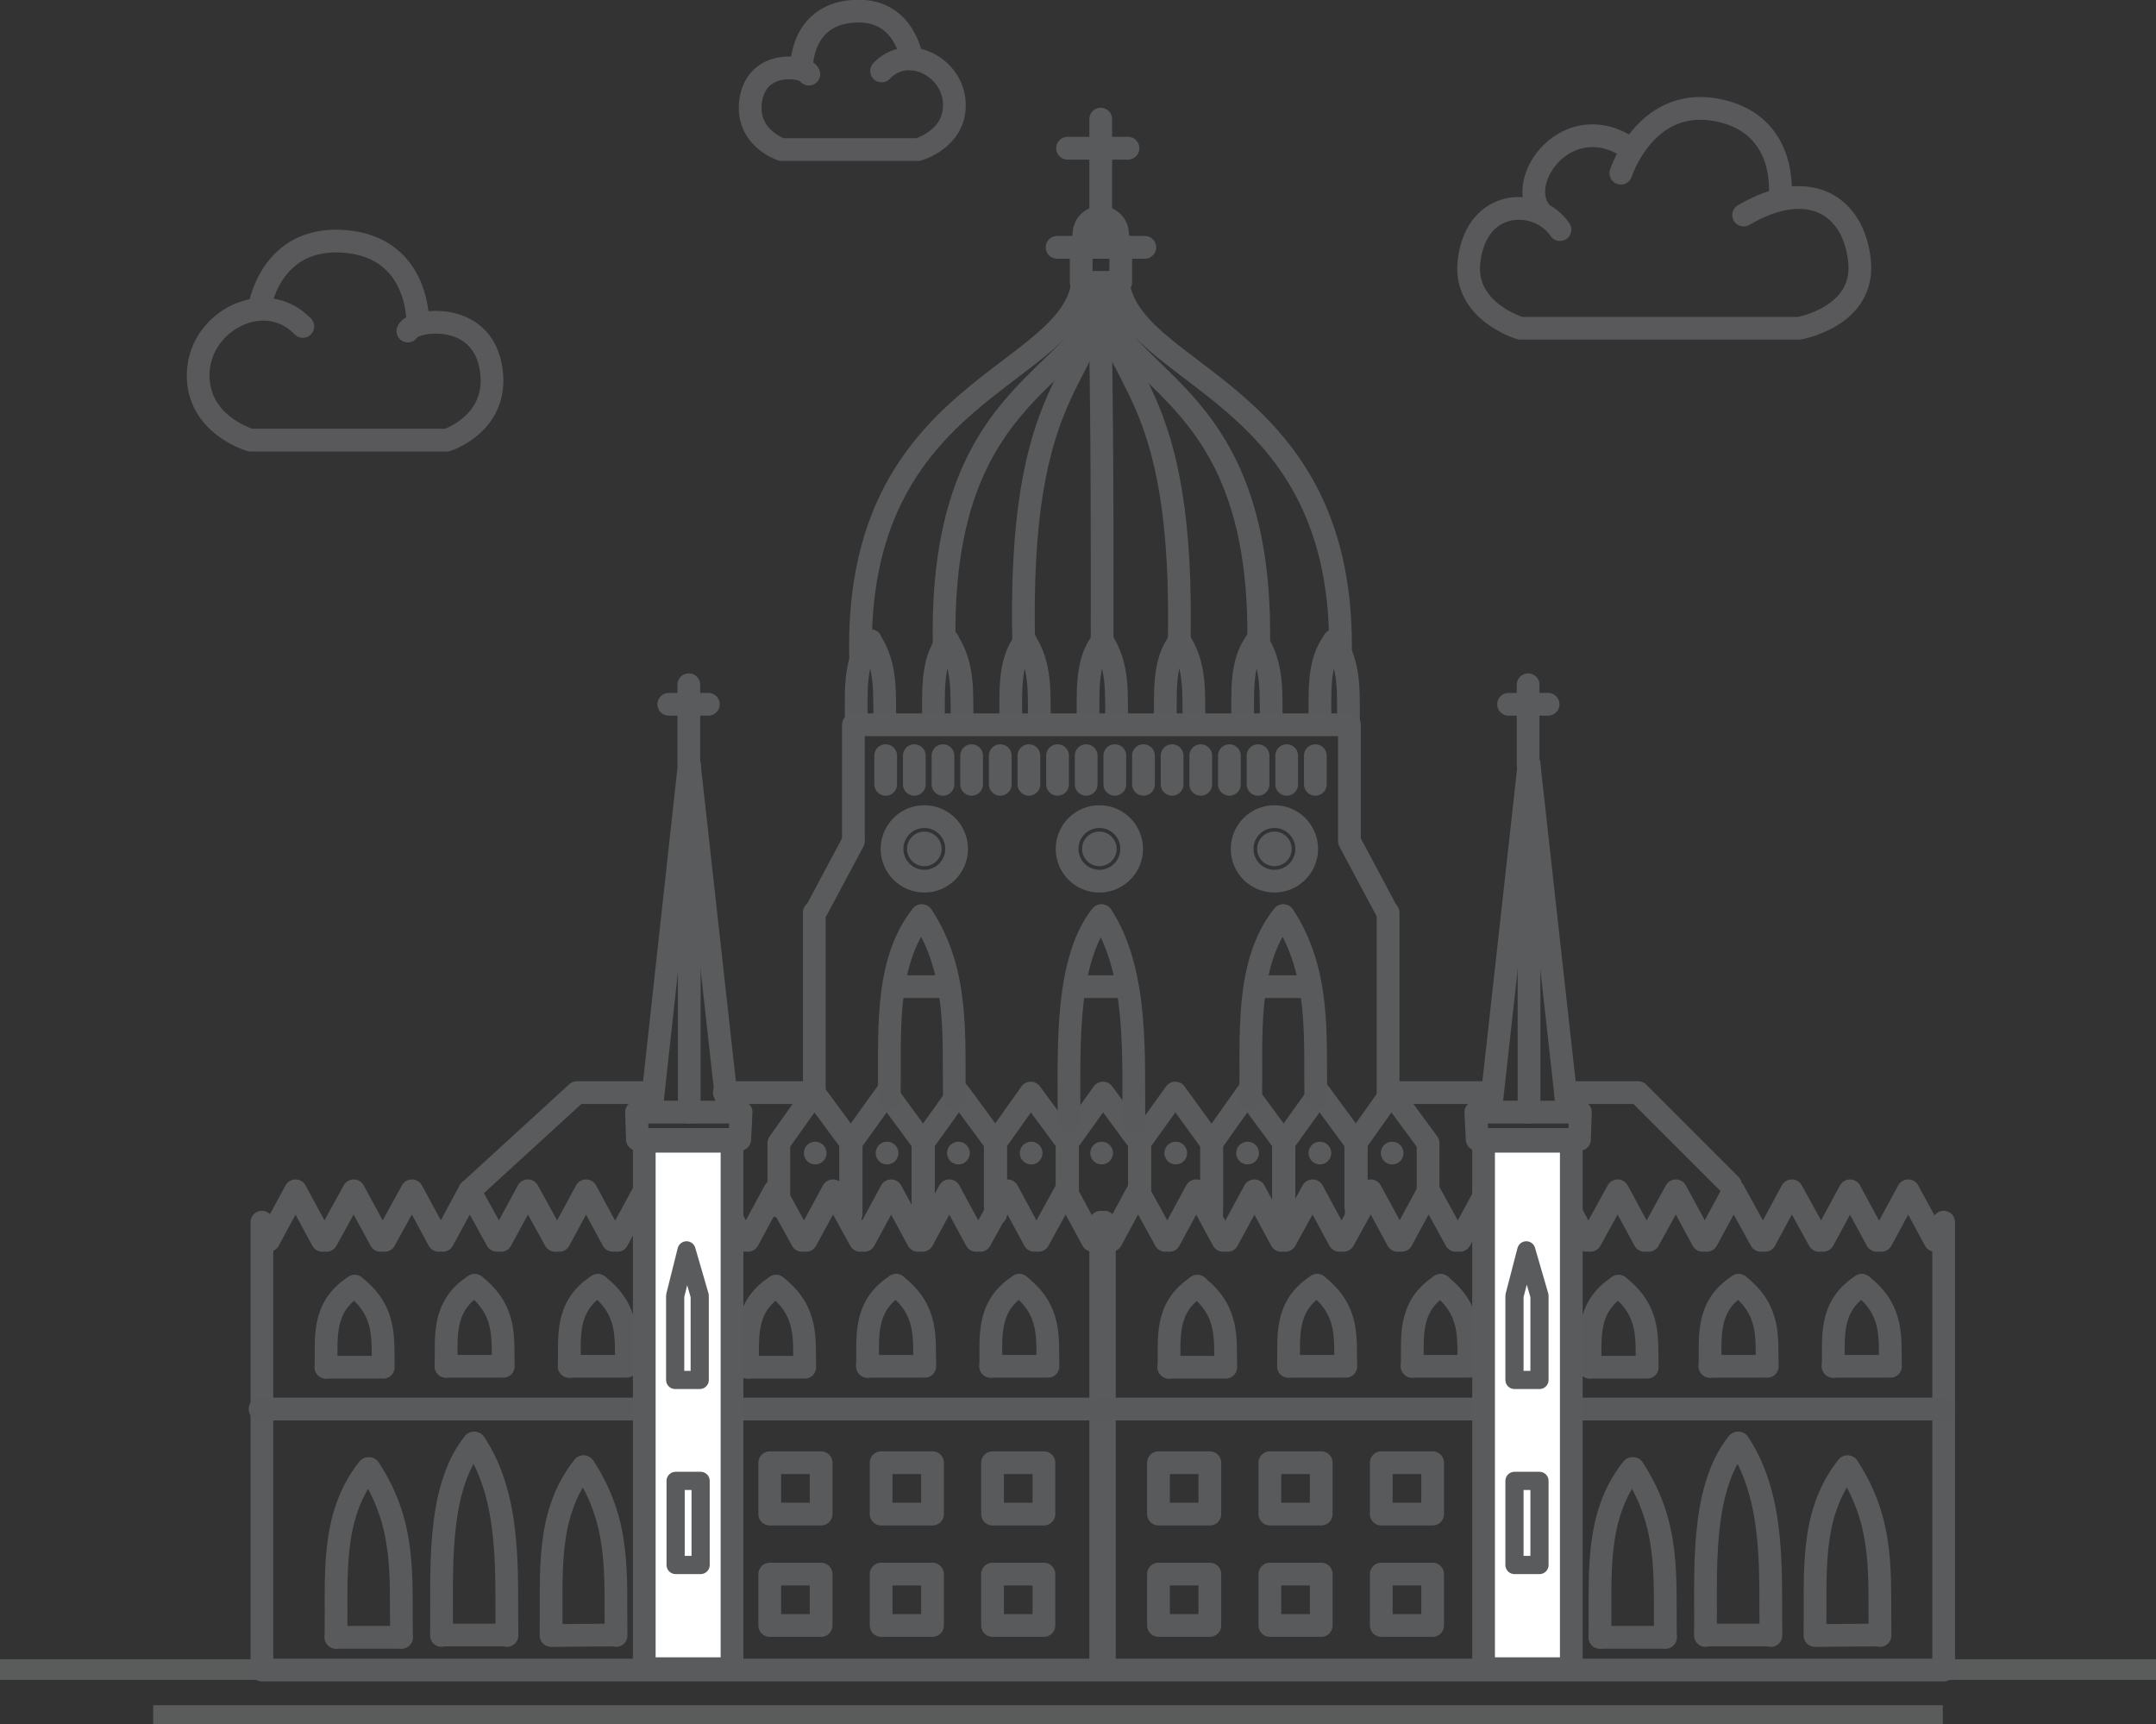 <?xml version="1.0" encoding="utf-8"?>
<!-- Generator: Adobe Illustrator 19.1.0, SVG Export Plug-In . SVG Version: 6.00 Build 0)  -->
<svg version="1.1" xmlns="http://www.w3.org/2000/svg" xmlns:xlink="http://www.w3.org/1999/xlink" x="0px" y="0px"
	 viewBox="0 0 474.2 379.2" style="enable-background:new 0 0 474.2 379.2;" xml:space="preserve">
<rect x="0" y="0" width="474.2" height="379.2" fill="#333333" stroke="none"/>
<style type="text/css">
	.st0{fill:#EDEDED;}
	.st1{fill:#59595A;}
	.st2{fill:none;stroke:#59595B;stroke-width:5;stroke-linejoin:round;stroke-miterlimit:10;}
	.st3{fill:none;stroke:#59595B;stroke-width:4.146;stroke-linejoin:round;stroke-miterlimit:10;}
	.st4{fill:#F6F5F5;}
	.st5{fill:#59595B;}
	.st6{fill:none;stroke:#59595B;stroke-width:4.087;stroke-linecap:round;stroke-linejoin:round;stroke-miterlimit:10;}
	.st7{fill:none;stroke:#59595B;stroke-width:5;stroke-linecap:round;stroke-linejoin:round;stroke-miterlimit:10;}
	.st8{fill:#EFEFEF;stroke:#59595B;stroke-width:5;stroke-linecap:round;stroke-linejoin:round;stroke-miterlimit:10;}
	.st9{fill:#EDECED;}
	.st10{fill:none;stroke:#5A5B5B;stroke-width:5;stroke-miterlimit:10;}
	.st11{fill:none;stroke:#5A5B5C;stroke-width:5;stroke-linecap:round;stroke-linejoin:round;stroke-miterlimit:10;}
	.st12{fill:#EDECED;stroke:#5A5B5C;stroke-width:5;stroke-linecap:round;stroke-linejoin:round;stroke-miterlimit:10;}
	.st13{fill:#5A5B5C;stroke:#5A5B5C;stroke-width:5;stroke-linecap:round;stroke-linejoin:round;stroke-miterlimit:10;}
	.st14{fill:none;stroke:#5A5B5B;stroke-width:5;stroke-linecap:round;stroke-linejoin:round;stroke-miterlimit:10;}
	.st15{fill:#F0EFEF;stroke:#5A5B5B;stroke-width:5;stroke-linecap:round;stroke-linejoin:round;stroke-miterlimit:10;}
	.st16{fill:#E8E8E8;stroke:#5A5B5C;stroke-width:5;stroke-linecap:round;stroke-linejoin:round;stroke-miterlimit:10;}
	.st17{fill:#FFFFFF;stroke:#5A5B5B;stroke-width:5;stroke-linecap:round;stroke-linejoin:round;stroke-miterlimit:10;}
	.st18{fill:#EFEFEF;stroke:#59595A;stroke-width:5;stroke-linecap:round;stroke-linejoin:round;stroke-miterlimit:10;}
	.st19{fill:none;stroke:#59595A;stroke-width:5;stroke-miterlimit:10;}
	.st20{fill:none;stroke:#59595A;stroke-width:5;stroke-linecap:round;stroke-miterlimit:10;}
	.st21{fill:none;stroke:#59595A;stroke-width:5;stroke-linejoin:round;stroke-miterlimit:10;}
	.st22{fill:none;stroke:#59595A;stroke-width:4.539;stroke-miterlimit:10;}
	.st23{fill:none;stroke:#59595A;stroke-width:4.135;stroke-miterlimit:10;}
	.st24{fill:none;stroke:#59595A;stroke-width:3.98;stroke-miterlimit:10;}
	.st25{fill:none;stroke:#58595B;stroke-width:5;stroke-miterlimit:10;}
	.st26{fill:none;stroke:#58595B;stroke-width:5;stroke-linejoin:round;stroke-miterlimit:10;}
	.st27{fill:none;stroke:#58595B;stroke-width:5;stroke-linecap:round;stroke-linejoin:round;stroke-miterlimit:10;}
	.st28{fill:none;stroke:#59595B;stroke-width:4.205;stroke-linecap:round;stroke-linejoin:round;stroke-miterlimit:10;}
	.st29{fill:none;stroke:#59595B;stroke-width:5;stroke-miterlimit:10;}
	.st30{fill:#EDECEC;stroke:#59595B;stroke-width:5;stroke-linecap:round;stroke-linejoin:round;stroke-miterlimit:10;}
	.st31{fill:#EDEDED;stroke:#59595A;stroke-width:5;stroke-miterlimit:10;}
	.st32{fill:#EDEDED;stroke:#59595B;stroke-width:5;stroke-linecap:round;stroke-linejoin:round;stroke-miterlimit:10;}
	.st33{fill:none;stroke:#59595A;stroke-width:5;stroke-linecap:round;stroke-linejoin:round;stroke-miterlimit:10;}
	.st34{fill:#58595B;}
	.st35{fill:#59595A;stroke:#EDEDED;stroke-width:3;stroke-miterlimit:10;}
	.st36{fill:#59595A;stroke:#EDEDED;stroke-miterlimit:10;}
	.st37{fill:#EFEFEF;stroke:#59595A;stroke-width:5;stroke-linecap:round;stroke-miterlimit:10;}
	.st38{fill:#EDEDED;stroke:#59595A;stroke-width:5;stroke-linecap:round;stroke-linejoin:round;stroke-miterlimit:10;}
	.st39{fill-rule:evenodd;clip-rule:evenodd;fill:#59595B;}
	
		.st40{fill-rule:evenodd;clip-rule:evenodd;fill:none;stroke:#59595B;stroke-width:5;stroke-linecap:round;stroke-linejoin:round;stroke-miterlimit:10;}
	.st41{fill:none;stroke:#5A5B5C;stroke-width:4.146;stroke-linejoin:round;stroke-miterlimit:10;}
	.st42{fill:none;stroke:#5A5B5B;stroke-width:4.539;stroke-miterlimit:10;}
	.st43{fill:none;stroke:#5A5B5B;stroke-width:4.135;stroke-miterlimit:10;}
	.st44{fill:none;stroke:#5A5B5B;stroke-width:3.98;stroke-miterlimit:10;}
	.st45{fill:none;stroke:#5A5B5C;stroke-width:4;stroke-linecap:round;stroke-linejoin:round;stroke-miterlimit:10;}
	.st46{fill:none;stroke:#595A5C;stroke-width:5;stroke-linecap:round;stroke-linejoin:round;stroke-miterlimit:10;}
	.st47{fill:#5A5B5C;}
	.st48{fill:none;stroke:#595A5C;stroke-width:5;stroke-linejoin:round;stroke-miterlimit:10;}
	.st49{fill:none;stroke:#5A5B5B;stroke-width:5;stroke-linecap:round;stroke-miterlimit:10;}
	.st50{fill:#5A5B5B;}
	.st51{fill:#5A5B5C;stroke:#5A5B5C;stroke-miterlimit:10;}
	.st52{fill:#595A5C;}
	.st53{fill:#EDECED;stroke:#5A5B5B;stroke-width:5;stroke-miterlimit:10;}
	.st54{fill:#FFFFFF;stroke:#5A5B5B;stroke-width:5;stroke-miterlimit:10;}
	.st55{fill:#FFFFFF;stroke:#5A5B5C;stroke-width:5;stroke-linecap:round;stroke-linejoin:round;stroke-miterlimit:10;}
	.st56{fill:#FFFFFF;stroke:#59595B;stroke-width:5;stroke-linecap:round;stroke-linejoin:round;stroke-miterlimit:10;}
	.st57{fill:#FFFFFF;stroke:#59595A;stroke-width:5;stroke-linecap:round;stroke-linejoin:round;stroke-miterlimit:10;}
	.st58{fill:#FFFFFF;stroke:#59595A;stroke-width:5;stroke-miterlimit:10;}
	.st59{fill:none;stroke:#59595B;stroke-width:3.857;stroke-linejoin:round;stroke-miterlimit:10;}
	.st60{fill:#EDEDED;stroke:#59595B;stroke-width:5;stroke-miterlimit:10;}
	.st61{fill:none;stroke:#59595B;stroke-width:5;stroke-linecap:round;stroke-miterlimit:10;}
	.st62{fill:#59595B;stroke:#59595A;stroke-width:5;stroke-linecap:round;stroke-linejoin:round;stroke-miterlimit:10;}
	.st63{fill:#FFFFFF;stroke:#59595B;stroke-width:5;stroke-miterlimit:10;}
	.st64{fill:#EAEAEA;stroke:#59595A;stroke-width:5;stroke-linecap:round;stroke-linejoin:round;stroke-miterlimit:10;}
	.st65{fill:#EAEAEA;stroke:#59595A;stroke-width:5;stroke-linecap:round;stroke-miterlimit:10;}
</style>
<g id="Background">
</g>
<g id="_x23_Tower_x5F_Bridge">
</g>
<g id="_x23_Washington_x5F_Mountain">
</g>
<g id="_x23_London_x5F_Eye">
</g>
<g id="_x23_Eiffel_x5F_Tower">
	<g id="New_Symbol">
	</g>
	<g>
		<line class="st41" x1="232.4" y1="367.2" x2="48.4" y2="367.2"/>
		<line class="st42" x1="474.2" y1="367.2" x2="0" y2="367.2"/>
		<line class="st43" x1="427.3" y1="377.1" x2="33.7" y2="377.1"/>
		<g>
			<polyline class="st11" points="149.5,268.8 149.5,367.3 57.6,367.3 57.6,268.8 			"/>
			<polyline class="st11" points="59.1,272.8 65,261.9 70.9,272.8 			"/>
			<polyline class="st11" points="71.8,272.8 77.8,261.9 83.7,272.8 			"/>
			<polyline class="st11" points="84.6,272.8 90.6,261.9 96.5,272.8 			"/>
			<polyline class="st11" points="97.4,272.8 103.3,261.9 109.3,272.8 			"/>
			<polyline class="st11" points="110.2,272.8 116.1,261.9 122.1,272.8 			"/>
			<polyline class="st11" points="123,272.8 128.9,261.9 134.8,272.8 			"/>
			<polyline class="st11" points="135.8,272.8 141.7,261.9 147.6,272.8 			"/>
			<g>
				<g>
					<path class="st46" d="M111.5,359.7c-0.2-13.4,1.1-29.9-7.1-42.3"/>
					<path class="st46" d="M97.1,359.7c0.2-13.4-1.3-31.8,7.1-42.3"/>
					<line class="st46" x1="97.6" y1="359.6" x2="111.1" y2="359.6"/>
				</g>
				<g>
					<path class="st46" d="M135.5,359.7c-0.2-13.4,1.1-24.6-7.1-37.1"/>
					<path class="st46" d="M121.2,359.7c0.2-13.4-1.3-26.5,7.1-37.1"/>
					<line class="st46" x1="121.8" y1="359.7" x2="134.7" y2="359.6"/>
				</g>
				<g>
					<path class="st46" d="M88.3,360.1c-0.2-13.4,1.1-24.6-7.1-37.1"/>
					<path class="st46" d="M73.9,360.1c0.2-13.4-1.3-26.5,7.1-37.1"/>
					<line class="st46" x1="73.9" y1="360.1" x2="88.3" y2="360.1"/>
				</g>
			</g>
			<g>
				<path class="st46" d="M110.7,300.5c-0.2-6,0.9-12.2-6.3-17.8"/>
				<path class="st46" d="M98.1,300.5c0.2-6-1.1-13.1,6.3-17.8"/>
				<line class="st46" x1="98.1" y1="300.5" x2="109.7" y2="300.5"/>
			</g>
			<g>
				<path class="st46" d="M137.8,300.5c-0.2-6,0.9-12.2-6.3-17.8"/>
				<path class="st46" d="M125.2,300.5c0.2-6-1.1-13.1,6.3-17.8"/>
				<line class="st46" x1="125.2" y1="300.5" x2="136.8" y2="300.5"/>
			</g>
			<g>
				<path class="st46" d="M84.3,300.7c-0.2-6,0.9-12.2-6.3-17.8"/>
				<path class="st46" d="M71.7,300.7c0.2-6-1.1-13.1,6.3-17.8"/>
				<line class="st46" x1="71.7" y1="300.7" x2="83.3" y2="300.7"/>
			</g>
			<line class="st46" x1="57.2" y1="309.9" x2="149.5" y2="309.9"/>
		</g>
		<g>
			<polyline class="st11" points="242.1,268.8 242.1,367.3 150.3,367.3 150.3,268.8 			"/>
			<polyline class="st11" points="151.7,272.8 157.7,261.9 163.6,272.8 			"/>
			<polyline class="st11" points="164.5,272.8 170.4,261.9 176.4,272.8 			"/>
			<polyline class="st11" points="177.3,272.8 183.2,261.9 189.2,272.8 			"/>
			<polyline class="st11" points="190.1,272.8 196,261.9 201.9,272.8 			"/>
			<polyline class="st11" points="202.9,272.8 208.8,261.9 214.7,272.8 			"/>
			<polyline class="st11" points="215.6,272.8 221.6,261.9 227.5,272.8 			"/>
			<polyline class="st11" points="228.4,272.8 234.4,261.9 240.3,272.8 			"/>
			<g>
				<path class="st46" d="M203.4,300.5c-0.2-6,0.9-12.2-6.3-17.8"/>
				<path class="st46" d="M190.8,300.5c0.2-6-1.1-13.1,6.3-17.8"/>
				<line class="st46" x1="190.8" y1="300.5" x2="202.4" y2="300.5"/>
			</g>
			<g>
				<path class="st46" d="M230.5,300.5c-0.2-6,0.9-12.2-6.3-17.8"/>
				<path class="st46" d="M217.9,300.5c0.2-6-1.1-13.1,6.3-17.8"/>
				<line class="st46" x1="217.9" y1="300.5" x2="229.5" y2="300.5"/>
			</g>
			<g>
				<path class="st46" d="M177,300.7c-0.2-6,0.9-12.2-6.3-17.8"/>
				<path class="st46" d="M164.4,300.7c0.2-6-1.1-13.1,6.3-17.8"/>
				<line class="st46" x1="164.4" y1="300.7" x2="176" y2="300.7"/>
			</g>
			<line class="st46" x1="149.9" y1="309.9" x2="242.1" y2="309.9"/>
		</g>
		<g>
			<polyline class="st11" points="334.8,268.8 334.8,367.3 242.9,367.3 242.9,268.8 			"/>
			<polyline class="st11" points="244.4,272.8 250.3,261.9 256.3,272.8 			"/>
			<polyline class="st11" points="257.2,272.8 263.1,261.9 269,272.8 			"/>
			<polyline class="st11" points="270,272.8 275.9,261.9 281.8,272.8 			"/>
			<polyline class="st11" points="282.7,272.8 288.7,261.9 294.6,272.8 			"/>
			<polyline class="st11" points="295.5,272.8 301.5,261.9 307.4,272.8 			"/>
			<polyline class="st11" points="308.3,272.8 314.2,261.9 320.2,272.8 			"/>
			<polyline class="st11" points="321.1,272.8 327,261.9 333,272.8 			"/>
			<g>
				<path class="st46" d="M296,300.5c-0.2-6,0.9-12.2-6.3-17.8"/>
				<path class="st46" d="M283.4,300.5c0.2-6-1.1-13.1,6.3-17.8"/>
				<line class="st46" x1="283.4" y1="300.5" x2="295" y2="300.5"/>
			</g>
			<g>
				<path class="st46" d="M323.1,300.5c-0.2-6,0.9-12.2-6.3-17.8"/>
				<path class="st46" d="M310.6,300.5c0.2-6-1.1-13.1,6.3-17.8"/>
				<line class="st46" x1="310.6" y1="300.5" x2="322.2" y2="300.5"/>
			</g>
			<g>
				<path class="st46" d="M269.6,300.7c-0.2-6,0.9-12.2-6.3-17.8"/>
				<path class="st46" d="M257.1,300.7c0.2-6-1.1-13.1,6.3-17.8"/>
				<line class="st46" x1="257.1" y1="300.7" x2="268.7" y2="300.7"/>
			</g>
			<line class="st46" x1="242.5" y1="309.9" x2="334.8" y2="309.9"/>
		</g>
		<g>
			<polyline class="st11" points="427.5,268.8 427.5,367.3 335.6,367.3 335.6,268.8 			"/>
			<polyline class="st11" points="337.1,272.8 343,261.9 348.9,272.8 			"/>
			<polyline class="st11" points="349.8,272.8 355.8,261.9 361.7,272.8 			"/>
			<polyline class="st11" points="362.6,272.8 368.6,261.9 374.5,272.8 			"/>
			<polyline class="st11" points="375.4,272.8 381.3,261.9 387.3,272.8 			"/>
			<polyline class="st11" points="388.2,272.8 394.1,261.9 400.1,272.8 			"/>
			<polyline class="st11" points="401,272.8 406.9,261.9 412.8,272.8 			"/>
			<polyline class="st11" points="413.8,272.8 419.7,261.9 425.6,272.8 			"/>
			<g>
				<g>
					<path class="st46" d="M389.5,359.7c-0.2-13.4,1.1-29.9-7.1-42.3"/>
					<path class="st46" d="M375.1,359.7c0.2-13.4-1.3-31.8,7.1-42.3"/>
					<line class="st46" x1="375.6" y1="359.6" x2="389.1" y2="359.6"/>
				</g>
				<g>
					<path class="st46" d="M413.5,359.7c-0.2-13.4,1.1-24.6-7.1-37.1"/>
					<path class="st46" d="M399.2,359.7c0.2-13.4-1.3-26.5,7.1-37.1"/>
					<line class="st46" x1="399.8" y1="359.7" x2="412.7" y2="359.6"/>
				</g>
				<g>
					<path class="st46" d="M366.3,360.1c-0.2-13.4,1.1-24.6-7.1-37.1"/>
					<path class="st46" d="M351.9,360.1c0.2-13.4-1.3-26.5,7.1-37.1"/>
					<line class="st46" x1="351.9" y1="360.1" x2="366.3" y2="360.1"/>
				</g>
			</g>
			<g>
				<path class="st46" d="M388.7,300.5c-0.2-6,0.9-12.2-6.3-17.8"/>
				<path class="st46" d="M376.1,300.5c0.2-6-1.1-13.1,6.3-17.8"/>
				<line class="st46" x1="376.1" y1="300.5" x2="387.7" y2="300.5"/>
			</g>
			<g>
				<path class="st46" d="M415.8,300.5c-0.2-6,0.9-12.2-6.3-17.8"/>
				<path class="st46" d="M403.2,300.5c0.2-6-1.1-13.1,6.3-17.8"/>
				<line class="st46" x1="403.2" y1="300.5" x2="414.8" y2="300.5"/>
			</g>
			<g>
				<path class="st46" d="M362.3,300.7c-0.2-6,0.9-12.2-6.3-17.8"/>
				<path class="st46" d="M349.7,300.7c0.2-6-1.1-13.1,6.3-17.8"/>
				<line class="st46" x1="349.7" y1="300.7" x2="361.3" y2="300.7"/>
			</g>
			<line class="st46" x1="335.2" y1="309.9" x2="427.5" y2="309.9"/>
		</g>
		<rect x="141.7" y="251" class="st55" width="19.3" height="116"/>
		<rect x="326.3" y="251" class="st55" width="19.3" height="116"/>
		<g>
			<line class="st11" x1="143.4" y1="242.9" x2="151.6" y2="168.1"/>
			<line class="st11" x1="159.9" y1="242.9" x2="151.6" y2="168.1"/>
			<polygon class="st11" points="162.7,250.6 140.2,250.6 140,244.6 163,244.6 			"/>
			<line class="st11" x1="151.6" y1="168.1" x2="151.6" y2="244.6"/>
		</g>
		<g>
			<line class="st11" x1="328" y1="242.9" x2="336.3" y2="168.1"/>
			<line class="st11" x1="344.6" y1="242.9" x2="336.3" y2="168.1"/>
			<polygon class="st11" points="347.4,250.6 324.9,250.6 324.6,244.6 347.6,244.6 			"/>
			<line class="st11" x1="336.3" y1="168.1" x2="336.3" y2="244.6"/>
		</g>
		<polyline class="st11" points="171.3,265.3 171.3,251.4 179.1,240.4 187.2,251.4 187.2,267 		"/>
		<polyline class="st11" points="187.1,265.3 187.1,251.4 195,240.4 203.1,251.4 203.1,267 		"/>
		<polyline class="st11" points="203,265.3 203,251.4 210.9,240.4 219,251.4 219,267 		"/>
		<polyline class="st11" points="218.9,265.3 218.9,251.4 226.7,240.4 234.8,251.4 234.8,264 		"/>
		<polyline class="st11" points="234.7,262.3 234.7,251.4 242.6,240.4 250.7,251.4 250.7,264 		"/>
		<polyline class="st11" points="250.6,262.3 250.6,251.4 258.5,240.4 266.5,251.4 266.5,267 		"/>
		<polyline class="st11" points="266.5,265.3 266.5,251.4 274.3,240.4 282.4,251.4 282.4,267 		"/>
		<polyline class="st11" points="282.3,265.3 282.3,251.4 290.2,240.4 298.3,251.4 298.3,267 		"/>
		<polyline class="st11" points="298.2,265.3 298.2,251.4 306,240.4 314.1,251.4 314.1,262 		"/>
		<circle class="st47" cx="179.3" cy="253.6" r="2.5"/>
		<circle class="st47" cx="195.1" cy="253.6" r="2.5"/>
		<circle class="st47" cx="210.8" cy="253.6" r="2.5"/>
		<circle class="st47" cx="226.8" cy="253.6" r="2.5"/>
		<circle class="st47" cx="242.3" cy="253.6" r="2.5"/>
		<circle class="st47" cx="258.6" cy="253.6" r="2.5"/>
		<circle class="st47" cx="274.4" cy="253.6" r="2.5"/>
		<circle class="st47" cx="290.3" cy="253.6" r="2.5"/>
		<circle class="st47" cx="306.2" cy="253.6" r="2.5"/>
		<line class="st11" x1="305.3" y1="200.7" x2="305.3" y2="240.4"/>
		<line class="st11" x1="179.1" y1="240.4" x2="179.1" y2="200.7"/>
		<g>
			<path class="st46" d="M209.9,241.5c-0.2-13.4,1.1-27.6-7.1-40.1"/>
			<path class="st46" d="M195.6,241.5c0.2-13.4-1.3-29.5,7.1-40.1"/>
		</g>
		<g>
			<path class="st46" d="M194.6,158.6c-0.1-5.9,0.5-12.2-3.2-17.7"/>
			<path class="st46" d="M188.3,158.6c0.1-5.9-0.6-13,3.2-17.7"/>
		</g>
		<g>
			<path class="st46" d="M211.6,158.6c-0.1-5.9,0.5-12.2-3.2-17.7"/>
			<path class="st46" d="M205.3,158.6c0.1-5.9-0.6-13,3.2-17.7"/>
		</g>
		<g>
			<path class="st46" d="M228.6,158.6c-0.1-5.9,0.5-12.2-3.2-17.7"/>
			<path class="st46" d="M222.3,158.6c0.1-5.9-0.6-13,3.2-17.7"/>
		</g>
		<g>
			<path class="st46" d="M245.6,158.6c-0.1-5.9,0.5-12.2-3.2-17.7"/>
			<path class="st46" d="M239.3,158.6c0.1-5.9-0.6-13,3.2-17.7"/>
		</g>
		<g>
			<path class="st46" d="M262.6,158.6c-0.1-5.9,0.5-12.2-3.2-17.7"/>
			<path class="st46" d="M256.3,158.6c0.1-5.9-0.6-13,3.2-17.7"/>
		</g>
		<g>
			<path class="st46" d="M279.6,158.6c-0.1-5.9,0.5-12.2-3.2-17.7"/>
			<path class="st46" d="M273.3,158.6c0.1-5.9-0.6-13,3.2-17.7"/>
		</g>
		<g>
			<path class="st46" d="M296.6,158.6c-0.1-5.9,0.5-12.2-3.2-17.7"/>
			<path class="st46" d="M290.3,158.6c0.1-5.9-0.6-13,3.2-17.7"/>
		</g>
		<g>
			<path class="st46" d="M289.4,241.5c-0.2-13.4,1.1-27.6-7.1-40.1"/>
			<path class="st46" d="M275.1,241.5c0.2-13.4-1.3-29.5,7.1-40.1"/>
		</g>
		<g>
			<path class="st46" d="M249.4,246.5c-0.2-13.4,1.1-32.6-7.1-45.1"/>
			<path class="st46" d="M235.1,246.5c0.2-13.4-1.3-34.5,7.1-45.1"/>
		</g>
		<rect x="148.6" y="325.7" class="st45" width="5.5" height="18.5"/>
		<rect x="333.1" y="325.7" class="st45" width="5.5" height="18.5"/>
		<polygon class="st45" points="338.6,303.5 333.1,303.5 333.1,285 335.7,275 338.6,285 		"/>
		<polygon class="st45" points="153.9,303.5 148.5,303.5 148.5,285 151,275 153.9,285 		"/>
		<g>
			<line class="st11" x1="336.1" y1="150.6" x2="336.1" y2="168.2"/>
			<line class="st11" x1="340.5" y1="154.9" x2="331.8" y2="154.9"/>
		</g>
		<g>
			<line class="st11" x1="151.5" y1="150.6" x2="151.5" y2="168.2"/>
			<line class="st11" x1="155.8" y1="154.9" x2="147.1" y2="154.9"/>
		</g>
		<rect x="169.3" y="321.7" class="st46" width="11.3" height="11.3"/>
		<rect x="193.8" y="321.7" class="st46" width="11.3" height="11.3"/>
		<rect x="218.3" y="321.7" class="st46" width="11.3" height="11.3"/>
		<rect x="169.3" y="346.2" class="st46" width="11.3" height="11.3"/>
		<rect x="193.8" y="346.2" class="st46" width="11.3" height="11.3"/>
		<rect x="218.3" y="346.2" class="st46" width="11.3" height="11.3"/>
		<rect x="254.8" y="321.7" class="st46" width="11.3" height="11.3"/>
		<rect x="279.3" y="321.7" class="st46" width="11.3" height="11.3"/>
		<rect x="303.8" y="321.7" class="st46" width="11.3" height="11.3"/>
		<rect x="254.8" y="346.2" class="st46" width="11.3" height="11.3"/>
		<rect x="279.3" y="346.2" class="st46" width="11.3" height="11.3"/>
		<rect x="303.8" y="346.2" class="st46" width="11.3" height="11.3"/>
		<line class="st11" x1="296.8" y1="185" x2="304.8" y2="200"/>
		<line class="st11" x1="179.7" y1="200" x2="187.7" y2="185"/>
		<polyline class="st11" points="187.7,184.4 187.7,159.4 296.8,159.4 296.8,184.4 		"/>
		<line class="st11" x1="194.8" y1="166.2" x2="194.8" y2="172.5"/>
		<line class="st11" x1="201.1" y1="166.2" x2="201.1" y2="172.5"/>
		<line class="st11" x1="207.4" y1="166.2" x2="207.4" y2="172.5"/>
		<line class="st11" x1="213.7" y1="166.2" x2="213.7" y2="172.5"/>
		<line class="st11" x1="220" y1="166.2" x2="220" y2="172.5"/>
		<line class="st11" x1="226.3" y1="166.2" x2="226.3" y2="172.5"/>
		<line class="st11" x1="232.6" y1="166.2" x2="232.6" y2="172.5"/>
		<line class="st11" x1="238.9" y1="166.2" x2="238.9" y2="172.5"/>
		<line class="st11" x1="245.2" y1="166.2" x2="245.2" y2="172.5"/>
		<line class="st11" x1="251.5" y1="166.2" x2="251.5" y2="172.5"/>
		<line class="st11" x1="257.8" y1="166.2" x2="257.8" y2="172.5"/>
		<line class="st11" x1="264.1" y1="166.2" x2="264.1" y2="172.5"/>
		<line class="st11" x1="270.4" y1="166.2" x2="270.4" y2="172.5"/>
		<line class="st11" x1="276.7" y1="166.2" x2="276.7" y2="172.5"/>
		<line class="st11" x1="283" y1="166.2" x2="283" y2="172.5"/>
		<line class="st11" x1="289.3" y1="166.2" x2="289.3" y2="172.5"/>
		<path class="st48" d="M294.8,145c1.7-60.5-47.7-61.6-49-84"/>
		<path class="st48" d="M276.8,143.5c1.7-60.5-33.7-58.6-35-81"/>
		<path class="st48" d="M259.3,143.5c1.7-60.5-15.7-58.6-17-81"/>
		<path class="st48" d="M207.7,143c-1.7-60.5,33.7-58.6,35-81"/>
		<path class="st48" d="M225.2,143c-1.7-60.5,15.7-58.6,17-81"/>
		<path class="st48" d="M242.4,143.5c0.1-60.6-0.4-58.9-0.4-81"/>
		<path class="st48" d="M189.3,145c-1.7-60.5,47.7-61.6,49-84"/>
		<rect x="237.8" y="53.4" class="st48" width="8.7" height="8.7"/>
		<line class="st46" x1="232.5" y1="54.4" x2="251.8" y2="54.4"/>
		<path class="st46" d="M242.1,47.8c-2.1,0-3.7,1.7-3.7,3.7h7.4C245.8,49.4,244.1,47.8,242.1,47.8z"/>
		<g>
			<line class="st46" x1="242.1" y1="26.2" x2="242.1" y2="48.9"/>
			<line class="st46" x1="234.8" y1="32.6" x2="248.1" y2="32.6"/>
		</g>
		<line class="st48" x1="236" y1="217" x2="247.3" y2="217"/>
		<line class="st48" x1="276.3" y1="217" x2="287.7" y2="217"/>
		<line class="st48" x1="197.3" y1="217" x2="208.7" y2="217"/>
		<circle class="st47" cx="203.3" cy="186.7" r="3.8"/>
		<circle class="st11" cx="203.3" cy="186.7" r="7.1"/>
		<circle class="st47" cx="241.8" cy="186.7" r="3.8"/>
		<circle class="st11" cx="241.8" cy="186.7" r="7.1"/>
		<circle class="st47" cx="280.3" cy="186.7" r="3.8"/>
		<circle class="st11" cx="280.3" cy="186.7" r="7.1"/>
		<polyline class="st11" points="344.3,240.3 360.3,240.3 380.6,260.6 		"/>
		<line class="st11" x1="306.1" y1="240.3" x2="328.1" y2="240.3"/>
		<line class="st11" x1="159.3" y1="240.3" x2="179.1" y2="240.3"/>
		<polyline class="st11" points="103.3,261.9 126.9,240.3 142.8,240.3 		"/>
		<g>
			<path class="st7" d="M383.5,47.3c14.5-8.5,24.3-2,25.5,10.2c1.2,12.2-13.3,14.7-13.3,14.7h-61.3c0,0-12.6-3.7-11.3-14.7
				c1.6-14.1,15.2-14.1,20-7"/>
			<path class="st7" d="M338.9,46.7c-5.9-7,5.9-23.2,19.4-14.2"/>
			<path class="st7" d="M356.5,38.1c0,0,5.7-17.9,22.5-13.6c14.5,3.7,12.5,18.9,12.5,18.9"/>
		</g>
		<g>
			<path class="st7" d="M193.9,15.6c5.7-6,15.6-1,16,7c0.4,8-8,10.3-8,10.3h-30c0,0-8.3-2.7-6.7-11.3c1.7-8.7,12-7,12.7-5.3"/>
			<path class="st7" d="M200.5,12.9c0,0-1.5-11.4-13.1-10.4c-11.6,1-11.1,12.7-11.1,12.7"/>
		</g>
		<g>
			<path class="st7" d="M66.6,71.8c-8.2-8.6-22.5-1.4-23,10.1s11.5,14.9,11.5,14.9h43.2c0,0,12-3.8,9.6-16.3
				c-2.4-12.5-17.3-10.1-18.2-7.7"/>
			<path class="st7" d="M57,68c0,0,2.2-16.3,18.9-14.9s16,18.3,16,18.3"/>
		</g>
	</g>
</g>
<g id="_x23_Forbidden_x5F_City">
</g>
<g id="_x23_Sydney_x5F_Opera_x5F_House">
</g>
<g id="_x23_Space_x5F_Needle">
</g>
<g id="_x23_Pyramid">
</g>
<g id="_x23_The_x5F_Pantheon">
</g>
<g id="_x23_Emirates_x5F_Towers">
</g>
<g id="_x23_China_x5F_wall">
	<g id="_x23_Empire_x5F_State_x5F_Building">
	</g>
</g>
</svg>
